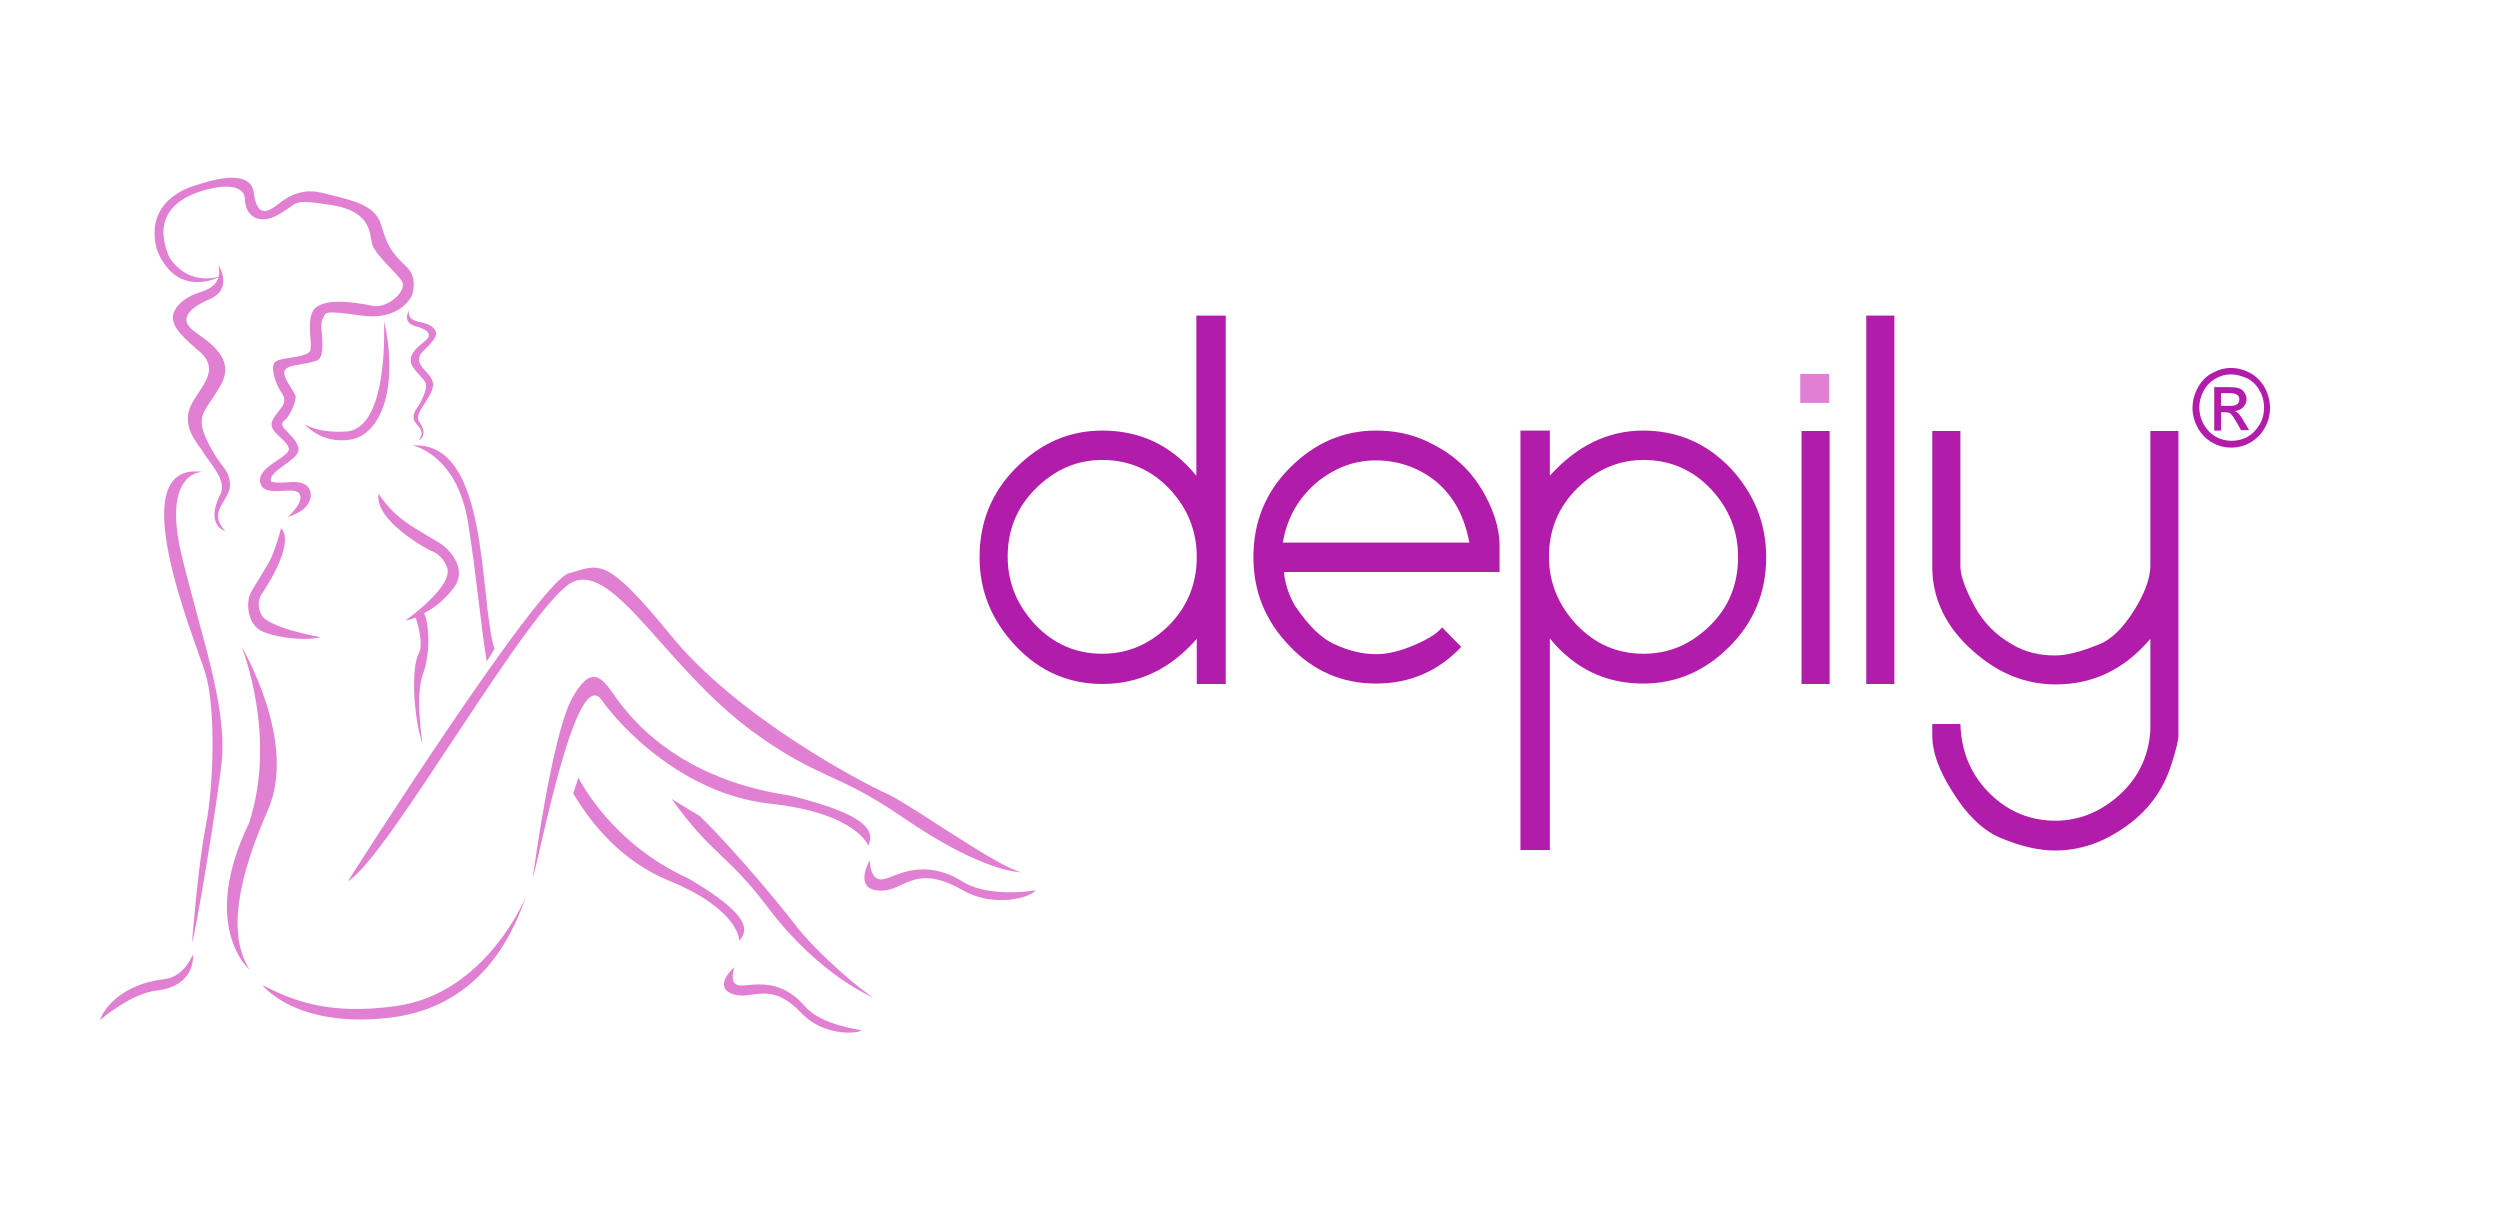 <?xml version="1.0" encoding="utf-8"?>
<!-- Generator: Adobe Illustrator 28.0.0, SVG Export Plug-In . SVG Version: 6.00 Build 0)  -->
<svg version="1.1" id="Capa_1" xmlns="http://www.w3.org/2000/svg" xmlns:xlink="http://www.w3.org/1999/xlink" x="0px" y="0px"
	 viewBox="0 0 58.7 28.92" style="enable-background:new 0 0 58.7 28.92;" xml:space="preserve">
<style type="text/css">
	.st0{fill:#E17FD2;}
	.st1{fill:#B11CAB;}
</style>
<g>
	<path class="st0" d="M8.15,10.13c-0.69,0.05-1-0.17-1-0.17s0.4,0.48,1.09,0.36c0.69-0.12,1.13-1.19,0.78-2.78
		C9.01,7.54,9.15,10.03,8.15,10.13z"/>
	<path class="st0" d="M5.4,11.36c-0.03-0.39-0.22-0.35-0.53-1C4.56,9.71,4.83,9.69,5.2,9.01C5.56,8.33,4.72,7.93,4.5,7.73
		c-0.22-0.2-0.18-0.44,0.41-0.7c0.59-0.25,0.22-0.8,0.22-0.8c0,0.03,0.04,0.14,0,0.27C4.82,6.58,4.35,6.57,3.99,6.07
		C3.42,4.82,4.59,4.48,5.1,4.4C5.6,4.32,5.75,4.52,5.75,4.66c0,0.14,0.05,0.42,0.33,0.48C6.35,5.2,6.62,4.99,6.8,4.87
		c0.18-0.12,0.16-0.19,1.01-0.05C8.67,4.96,8.68,5.43,8.73,5.7c0.05,0.27,0.59,0.7,0.71,0.91c0.12,0.21-0.32,0.64-0.69,0.57
		C8.38,7.11,7.78,7,7.46,7.19c-0.33,0.19-0.1,0.89-0.18,1.05C7.2,8.41,6.58,8.38,6.46,8.5c-0.12,0.12,0,0.51,0.17,0.75
		C6.79,9.5,6.49,9.64,6.39,9.89c-0.1,0.25,0.34,0.42,0.39,0.63c0.06,0.21-0.75,0.42-0.67,0.81c0.08,0.38,0.75,0.07,0.91,0.25
		c0.16,0.18-0.26,0.56-0.26,0.56c0.25-0.1,0.35-0.14,0.46-0.29c0.15-0.21,0.11-0.57-0.39-0.53c-0.5,0.04-0.47-0.03-0.47-0.03
		C6.31,11.05,7,10.81,7.01,10.56c0.01-0.16-0.2-0.35-0.28-0.44c-0.08-0.09-0.17-0.15-0.04-0.26c0.13-0.11,0.27-0.45,0.25-0.56
		C6.92,9.2,6.6,8.83,6.69,8.69c0.09-0.14,0.47-0.12,0.74-0.22c0.27-0.1,0.05-0.8,0.14-0.97c0.09-0.17-0.01-0.22,0.92-0.09
		c0.92,0.13,1.18-0.47,1.18-0.47c0.06-0.15,0.09-0.47-0.11-0.66c-0.38-0.36-0.46-0.5-0.61-1C8.8,4.77,8.18,4.69,7.57,4.53
		c-0.61-0.16-0.99,0.24-1.1,0.31C6.36,4.91,6.04,5.18,5.96,4.53C5.88,3.87,4.71,4.32,4.57,4.36C4.42,4.4,3.39,4.73,3.68,5.85
		C4.1,6.93,4.97,6.59,5.13,6.51C5.1,6.63,4.99,6.77,4.73,6.85C4.18,7.02,4.04,7.33,4.06,7.49c0.02,0.16,0.1,0.31,0.56,0.71
		c0.66,0.5,0,0.93-0.17,1.4c-0.17,0.47,0.24,0.87,0.33,1.03c0.08,0.16,0.56,0.64,0.4,0.96c-0.38,0.75,0.11,0.88,0.11,0.88
		C4.84,11.99,5.43,11.75,5.4,11.36z"/>
	<path class="st0" d="M10.64,13.82c0.35-0.44-0.07-0.88-0.22-1c-0.15-0.12-0.62-0.36-0.92-0.58c-0.4-0.29-0.61-0.65-0.61-0.65
		c-0.11,0.65,1.2,1.33,1.2,1.33s0.29,0.07,0.41,0.41c0.15,0.44-0.98,1.24-0.98,1.24c0.07-0.01,0.15-0.04,0.24-0.07c0,0,0,0,0,0
		s0.21,0.6,0.07,0.85c-0.19,0.36-0.11,1.54,0.09,2.11c0,0-0.18-1.13,0.01-1.63c0.19-0.5,0.14-1.21,0.03-1.43c0,0,0,0-0.01,0
		C10.18,14.29,10.43,14.09,10.64,13.82z"/>
	<path class="st0" d="M6.6,12.4c0,0-0.08,0.33-0.22,0.67c-0.11,0.25-0.47,0.77-0.52,0.91c-0.05,0.13-0.1,0.68,0.33,0.86
		c0.43,0.17,1.1,0.2,1.33,0.12c0,0-1.21-0.21-1.38-0.52c-0.14-0.26-0.01-0.47-0.01-0.47S6.96,12.79,6.6,12.4z"/>
	<path class="st0" d="M6.29,19.02c0.71-1.61-0.62-3.84-0.62-3.84s0.85,2.08,0.18,4.14c-1.18,2.44,0.01,3.45,0.01,3.45
		C5.33,21.93,5.59,20.62,6.29,19.02z"/>
	<path class="st0" d="M4.75,11.08c-1.93-0.26-0.18,3.91,0.07,4.72c0.25,0.81,0.2,2.67,0.01,3.6c-0.18,0.91-0.32,2.71-0.32,2.71
		c0.05,0.01,0.62-3.42,0.7-4.27c0.11-1.3-0.48-2.88-0.95-4.82C3.8,11.06,4.75,11.08,4.75,11.08z"/>
	<path class="st0" d="M9.69,10.46c0,0,1.04,0.2,1.3,1.81c0.21,1.32,0.31,2.53,0.44,3.26l0.18-0.29
		C11.24,14.02,11.5,10.35,9.69,10.46z"/>
	<path class="st0" d="M13.46,13.66c0.98-0.43,2.19,2.04,4.23,3.53c1.56,1.13,1.93,0.92,3.49,1.99c1.93,1.33,2.8,1.3,2.8,1.3
		c-0.56-0.12-2.61-1.6-3.17-1.85c-0.56-0.25-3.48-1.78-5.05-3.7c-1.57-1.93-1.69-1.66-2.4-1.47c-0.72,0.19-5.19,7.23-5.19,7.23
		C9.1,20.16,12.48,14.09,13.46,13.66z"/>
	<path class="st0" d="M14.13,16.44c0.4,0.57,1.87,2.2,3.95,2.43c2.04,0.22,2.31,0.99,2.31,0.99c0.07-0.23,0.29-0.66-1.84-1.18
		c-2.86-0.42-3.93-2.07-4.2-2.46c-0.28-0.39-0.52-0.54-0.92,0.18c-0.48,0.88-0.92,4.21-0.92,4.21
		C12.69,20.03,13.53,15.57,14.13,16.44z"/>
	<path class="st0" d="M9.31,23.62c-1.61,0.23-2.46-0.14-3.15-0.49c0,0,0.79,1.04,3.04,0.76c2.25-0.29,2.92-2.21,3.16-2.86
		C12.36,21.03,11.44,23.32,9.31,23.62z"/>
	<path class="st0" d="M22.62,20.71c-0.94-0.59-1.58-0.13-1.86-0.07c-0.28,0.07-0.33-0.26-0.34-0.44c0,0-0.39,0.67,0.21,0.71
		c0.6,0.05,0.81-0.67,1.97-0.01c0.75,0.43,1.61,0.17,1.72,0C24.33,20.91,23.24,21.09,22.62,20.71z"/>
	<path class="st0" d="M18.62,21.65c-0.17-0.23-1.3-1.62-2.19-2.49l-0.66-0.4c0.97,1.35,1.28,1.25,2.27,2.56
		c1.22,1.61,2.48,2.11,2.48,2.11C20.27,23.3,19.18,22.39,18.62,21.65z"/>
	<path class="st0" d="M17.36,22.09c0.13-0.18,0.45-0.5-1.19-1.46c-1.37-0.62-2.2-1.65-2.59-2.37l-0.12,0.37
		c0.45,0.76,1.16,1.6,2.25,2.05C17.37,21.36,17.36,22.09,17.36,22.09z"/>
	<path class="st0" d="M18.89,23.62c-0.59-0.69-1.25-0.47-1.5-0.48c-0.25-0.01-0.19-0.28-0.15-0.43c0,0-0.52,0.45-0.04,0.63
		c0.47,0.17,0.86-0.35,1.62,0.45c0.49,0.52,1.27,0.5,1.41,0.4C20.22,24.18,19.28,24.08,18.89,23.62z"/>
	<path class="st0" d="M3.86,22.99c-1.01,0.12-1.43,0.7-1.51,0.96c0,0,0.71-0.62,1.32-0.69c0.8-0.09,0.88-0.64,0.86-0.85
		C4.52,22.41,4.35,22.93,3.86,22.99z"/>
	<path class="st0" d="M9.6,7.29c0,0-0.17,0.29,0.16,0.37c0.33,0.09,0.36,0.2,0.26,0.31C9.9,8.09,9.48,8.33,9.71,8.64
		c0.23,0.31,0.38,0.3,0.24,0.64C9.82,9.62,9.71,9.61,9.71,9.8c0,0.19,0.33,0.27,0.12,0.54c0,0,0.25-0.1,0.01-0.44
		c-0.1-0.14,0.13-0.41,0.17-0.49c0.04-0.08,0.24-0.31,0.12-0.52C10.01,8.67,9.64,8.5,9.97,8.21c0.23-0.22,0.26-0.3,0.27-0.38
		c0-0.08-0.09-0.22-0.39-0.27C9.55,7.51,9.6,7.31,9.6,7.29z"/>
</g>
<g>
	<path class="st1" d="M28.78,16.06H28.1V15c-0.61,0.7-1.35,1.06-2.21,1.06c-0.79,0-1.47-0.29-2.03-0.88
		C23.29,14.58,23,13.89,23,13.08c0-0.83,0.29-1.53,0.86-2.1c0.58-0.58,1.25-0.87,2.02-0.87c0.9,0,1.63,0.35,2.21,1.06V7.41h0.69
		V16.06z M28.1,13.08c0-0.61-0.21-1.14-0.64-1.6c-0.43-0.45-0.95-0.68-1.58-0.68c-0.59,0-1.1,0.22-1.55,0.66
		c-0.45,0.44-0.67,0.98-0.67,1.61c0,0.61,0.22,1.14,0.65,1.6c0.43,0.45,0.95,0.68,1.57,0.68c0.6,0,1.11-0.22,1.56-0.66
		C27.87,14.26,28.1,13.72,28.1,13.08z"/>
	<path class="st1" d="M35.21,13.43h-5.06c0.01,0.35,0.23,0.76,0.26,0.8c0.32,0.47,0.62,0.76,0.91,0.89
		c0.34,0.16,0.67,0.24,0.99,0.24c0.27,0,0.56-0.07,0.89-0.21c0.33-0.14,0.55-0.28,0.66-0.42l0.45,0.46c-0.54,0.57-1.21,0.86-2,0.86
		c-0.79,0-1.47-0.29-2.03-0.88c-0.57-0.59-0.85-1.28-0.85-2.09c0-0.83,0.29-1.53,0.86-2.1c0.58-0.58,1.25-0.87,2.02-0.87
		c0.36,0,0.82,0.05,1.33,0.32c0.37,0.19,0.77,0.47,1.1,0.98c0.33,0.51,0.47,1.01,0.47,1.39V13.43z M34.5,12.74
		c-0.11-0.59-0.35-1.08-0.8-1.45c-0.42-0.33-0.9-0.48-1.4-0.48c-0.48,0-0.93,0.16-1.35,0.49c-0.45,0.37-0.73,0.85-0.83,1.44H34.5z"
		/>
	<path class="st1" d="M41.47,13.08c0,0.83-0.29,1.53-0.86,2.1c-0.58,0.58-1.25,0.87-2.03,0.87c-0.88,0-1.61-0.35-2.19-1.06v4.97
		h-0.69v-9.85h0.69v1.06c0.63-0.7,1.36-1.06,2.19-1.06c0.8,0,1.48,0.29,2.05,0.88C41.18,11.58,41.47,12.28,41.47,13.08z
		 M40.81,13.08c0-0.61-0.21-1.14-0.64-1.6c-0.43-0.45-0.95-0.68-1.58-0.68c-0.58,0-1.1,0.22-1.55,0.66
		c-0.45,0.44-0.67,0.98-0.67,1.61c0,0.61,0.22,1.14,0.65,1.6c0.43,0.45,0.95,0.68,1.57,0.68c0.6,0,1.11-0.22,1.56-0.66
		C40.59,14.26,40.81,13.72,40.81,13.08z"/>
	<path class="st1" d="M44.48,16.06h-0.66V7.41h0.66V16.06z"/>
	<path class="st1" d="M51.15,17.27c0,0.1-0.05,0.32-0.16,0.66c-0.2,0.65-0.59,1.16-1.17,1.54c-0.49,0.33-1.01,0.5-1.57,0.5
		c-0.38,0-0.82-0.1-1.31-0.31c-0.4-0.18-0.76-0.53-1.09-1.06c-0.32-0.5-0.48-0.94-0.48-1.32v-0.28h0.66
		c0.02,0.68,0.27,1.24,0.74,1.68c0.43,0.4,0.93,0.59,1.49,0.59c0.52,0,1-0.18,1.43-0.54c0.49-0.41,0.76-0.94,0.8-1.58V15
		c-0.61,0.72-1.35,1.07-2.22,1.07c-0.71,0-1.36-0.26-1.95-0.79c-0.63-0.56-0.95-1.22-0.95-1.97v-3.19h0.66v3.2
		c0.01,0.22,0.12,0.52,0.33,0.91c0.21,0.39,0.51,0.69,0.9,0.91c0.29,0.17,0.62,0.25,0.99,0.25c0.26,0,0.59-0.08,1.01-0.25
		c0.3-0.11,0.58-0.38,0.85-0.81c0.25-0.4,0.37-0.74,0.38-1.02v-3.19h0.66V17.27z"/>
</g>
<g>
	<path class="st1" d="M52.39,8.64c0.15,0,0.3,0.04,0.45,0.12c0.14,0.08,0.26,0.2,0.34,0.35c0.08,0.15,0.12,0.31,0.12,0.47
		c0,0.16-0.04,0.32-0.12,0.46c-0.08,0.15-0.19,0.26-0.34,0.35c-0.14,0.08-0.29,0.12-0.45,0.12c-0.16,0-0.31-0.04-0.45-0.12
		c-0.14-0.08-0.26-0.2-0.34-0.35c-0.08-0.15-0.12-0.3-0.12-0.46c0-0.16,0.04-0.32,0.12-0.47c0.08-0.15,0.19-0.27,0.34-0.35
		C52.09,8.68,52.23,8.64,52.39,8.64z M52.39,8.79c-0.13,0-0.25,0.03-0.37,0.1c-0.12,0.07-0.21,0.16-0.28,0.29
		c-0.07,0.13-0.1,0.26-0.1,0.39c0,0.13,0.03,0.26,0.1,0.39c0.07,0.12,0.16,0.22,0.28,0.29c0.12,0.07,0.25,0.1,0.38,0.1
		c0.13,0,0.26-0.03,0.38-0.1c0.12-0.07,0.21-0.17,0.28-0.29c0.07-0.12,0.1-0.25,0.1-0.39c0-0.14-0.03-0.27-0.1-0.39
		c-0.07-0.13-0.16-0.22-0.28-0.29C52.64,8.83,52.51,8.79,52.39,8.79z M51.99,10.09V9.09h0.34c0.11,0,0.2,0.01,0.25,0.03
		c0.05,0.02,0.09,0.05,0.12,0.1c0.03,0.05,0.05,0.1,0.05,0.15c0,0.07-0.03,0.14-0.08,0.19c-0.05,0.05-0.12,0.09-0.2,0.09
		c0.03,0.01,0.06,0.03,0.08,0.05c0.04,0.04,0.09,0.11,0.14,0.2l0.12,0.2h-0.19l-0.09-0.16c-0.07-0.12-0.12-0.2-0.16-0.23
		c-0.03-0.02-0.07-0.03-0.13-0.03h-0.09v0.43H51.99z M52.15,9.53h0.19c0.09,0,0.15-0.01,0.19-0.04c0.03-0.03,0.05-0.07,0.05-0.11
		c0-0.03-0.01-0.06-0.02-0.08c-0.02-0.02-0.04-0.04-0.07-0.05c-0.03-0.01-0.08-0.02-0.16-0.02h-0.18V9.53z"/>
</g>
<g>
	<path class="st1" d="M42.96,16.06h-0.66l0-5.94h0.66V16.06z"/>
	<rect x="42.27" y="8.78" class="st0" width="0.68" height="0.68"/>
</g>
</svg>
